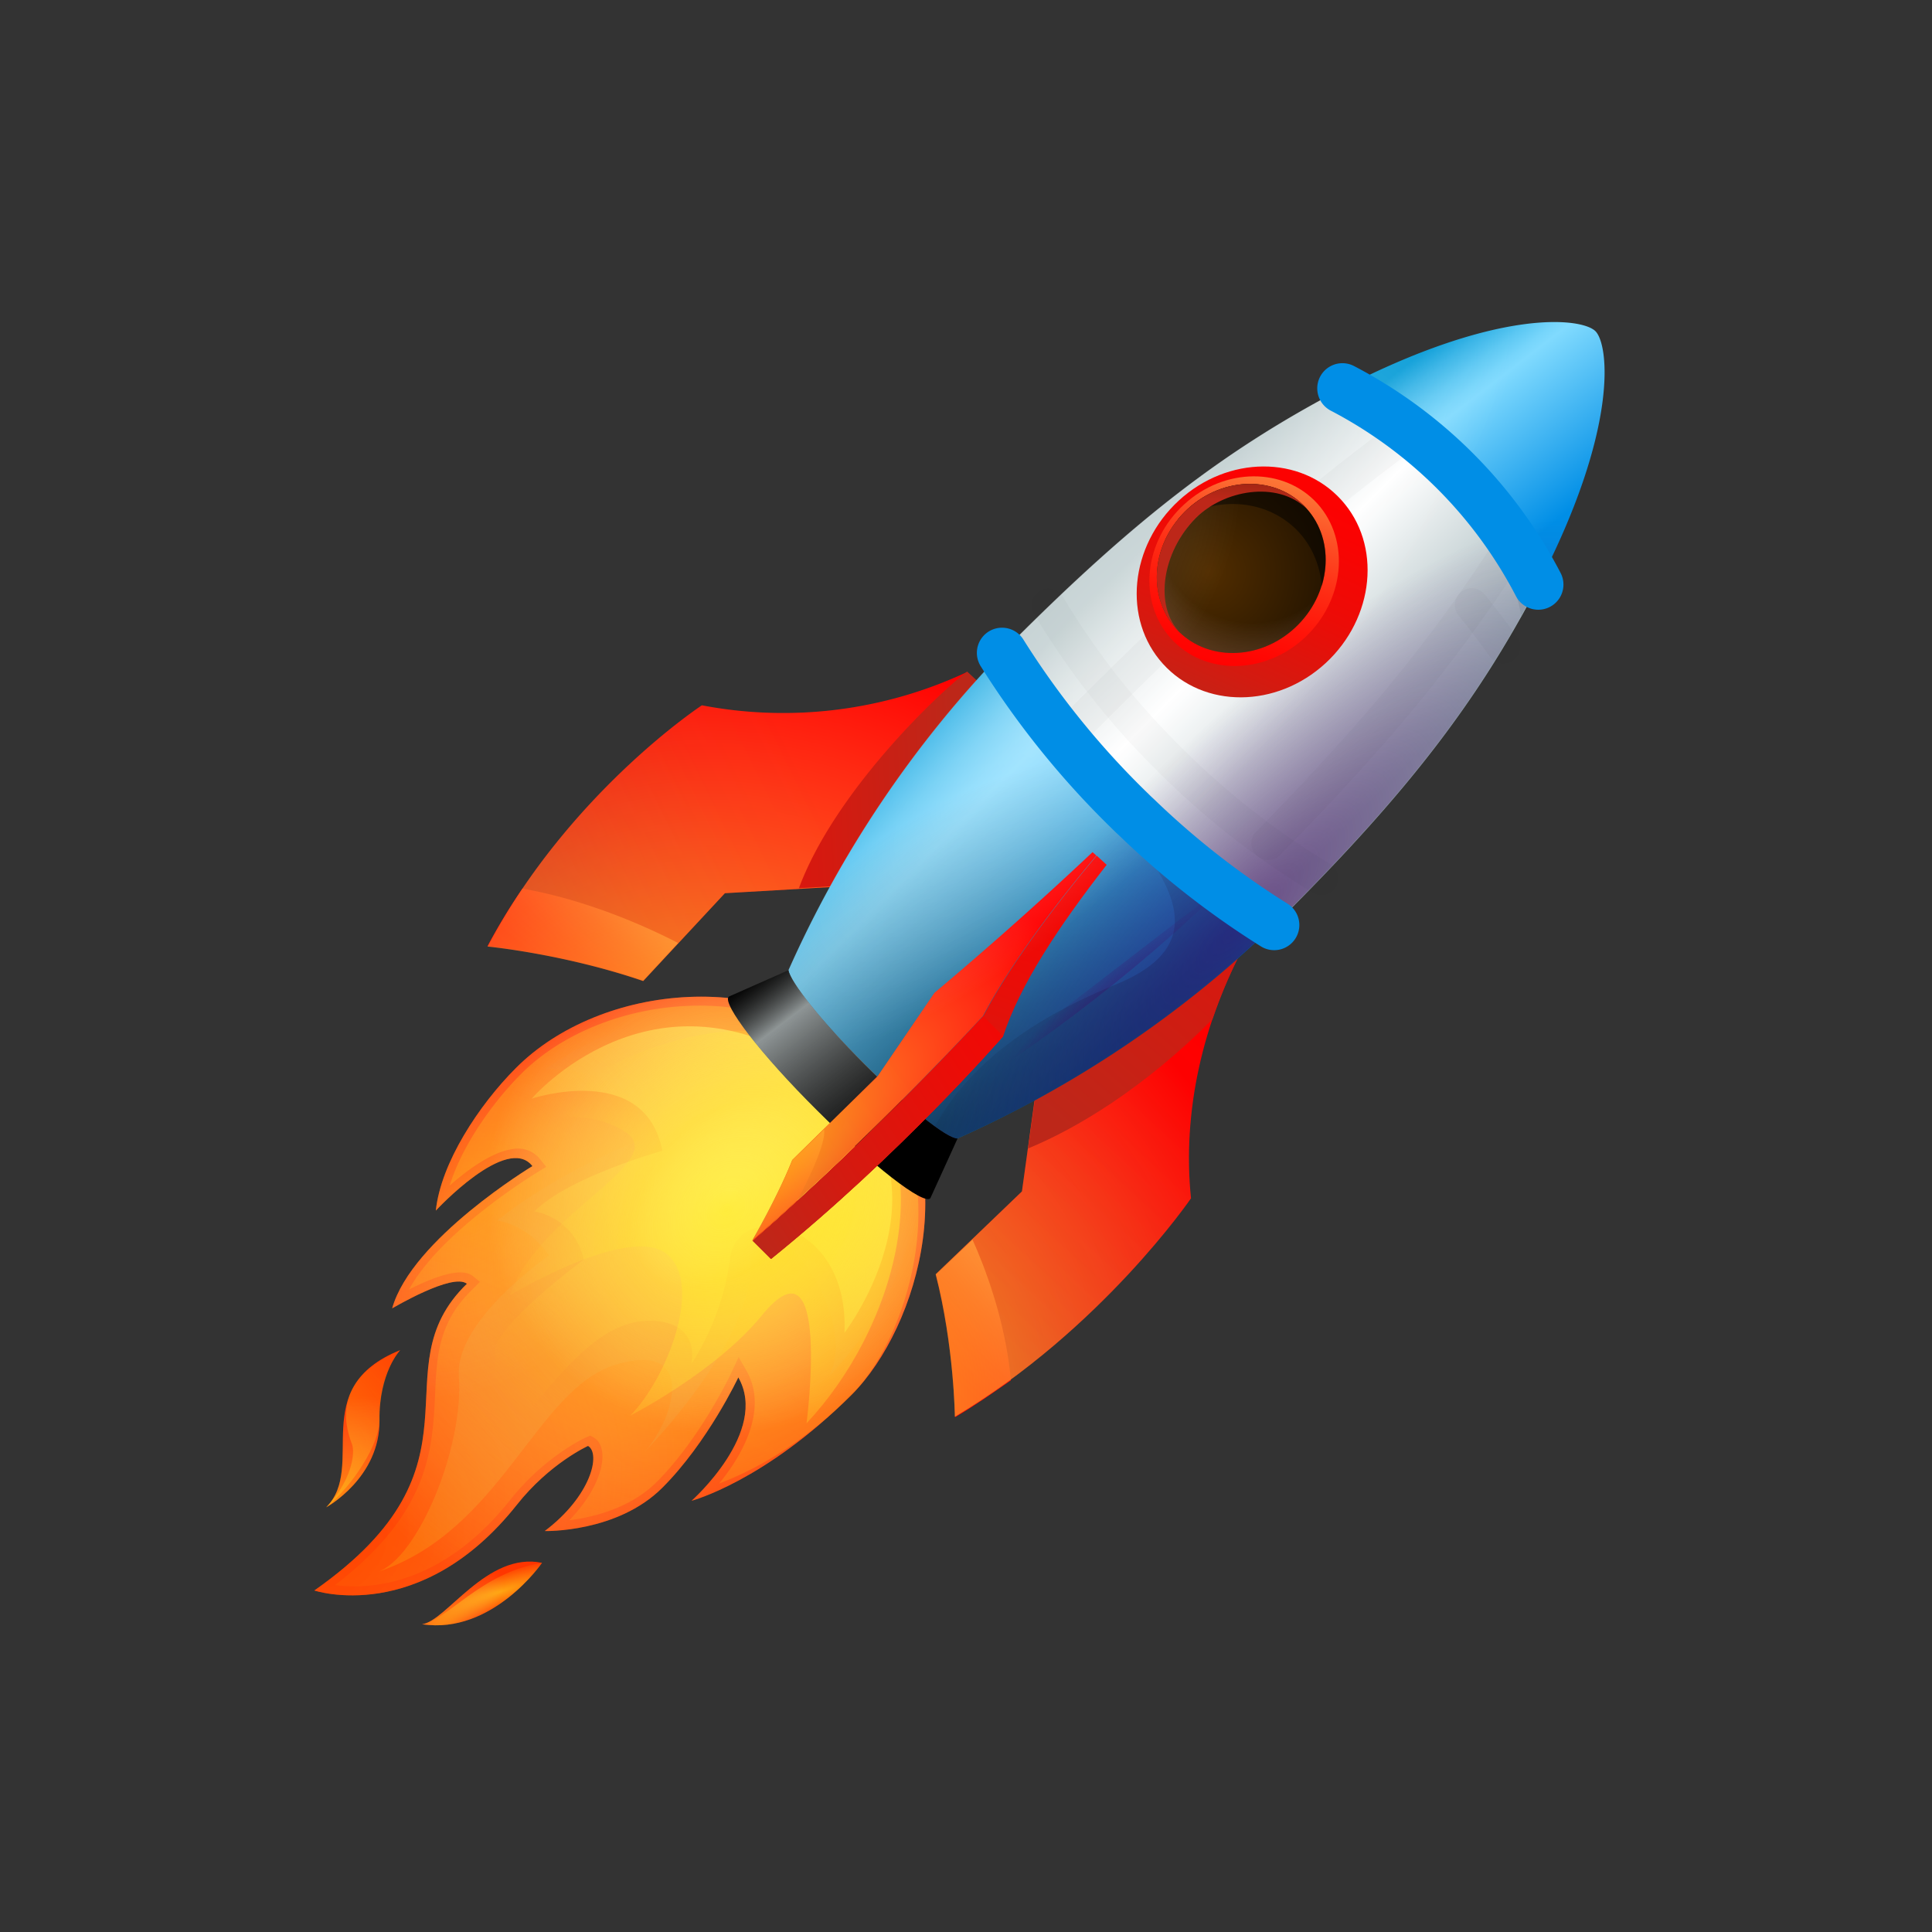 <svg width="256" height="256" viewBox="-2.4 -2.4 28.8 28.8" fill="none" xmlns="http://www.w3.org/2000/svg"><rect x="-2.4" y="-2.4" width="28.8" height="28.8" fill="#333333" stroke="none"/><rect x="-2.4" y="-2.4" width="28.8" height="28.8" rx="14.4" id="SVGRepo_bgCarrier" stroke-width="0"/><g id="SVGRepo_iconCarrier"><path d="M4.56 16.737c-1.337 1.297.417 2.686-2.274 4.572 0 0 1.583.531 3.017-1.275.491-.622 1.063-.88 1.063-.88.194.115.045.749-.646 1.269 0 0 1.08.029 1.754-.646.675-.674 1.132-1.645 1.132-1.645.463.811-.697 1.84-.697 1.84s1.09-.286 2.388-1.583c1.006-1.006 1.726-3.515.28-4.955s-4.023-1.182-5.286.086c-.554.554-1.12 1.417-1.194 2.126 0 0 1.063-1.149 1.44-.663 0 0-1.8 1.086-2.091 2.12.005 0 .902-.537 1.114-.366Z" fill="url('#paint0_linear')"/><path d="M3.566 17.726c-1.4.56-.497 1.737-1.103 2.343 0 0 .806-.44.794-1.303-.011-.703.309-1.04.309-1.04Z" fill="url('#paint1_linear')"/><path d="M3.891 21.812c.36-.04.966-1.086 1.789-.915 0 0-.737 1.075-1.789.915Z" fill="url('#paint2_linear')"/><path opacity=".5" d="M8.32 19.714c.44-.165 1.189-.531 1.977-1.325.886-.886 1.623-3.4.171-4.846-1.417-1.417-3.902-1.131-5.097.063-.428.428-.885 1.074-1.068 1.668.257-.228.64-.514.96-.548a.417.417 0 0 1 .388.154l.092.114-.16.098c-.017.011-1.412.862-1.886 1.731.326-.166.772-.349.954-.2l.103.086-.12.12c-.497.485-.525.983-.548 1.56-.04.828-.086 1.76-1.492 2.84.48.063 1.572.034 2.606-1.263.514-.652 1.109-.926 1.131-.937L6.4 19l.051.029c.098.057.143.183.126.348-.023.229-.171.555-.491.886.354-.046.908-.177 1.303-.571.645-.646 1.091-1.583 1.097-1.595l.125-.268.12.211c.309.549-.034 1.217-.411 1.674Z" fill="url('#paint3_linear')"/><path d="M2.463 20.069c.394-.32.8-.949.794-1.303-.006-.326.086-.783.309-1.04-.983.417-.846 1.074-.72 1.4.057.143-.017.566-.383.943Z" fill="url('#paint4_radial')"/><path d="M3.223 21.035c1.863-.612 2.36-2.726 3.554-3.092 1.2-.366.897.777.434 1.297 0 0 1.583-1.588 1.589-2.828.011-1.24 1.674.697 1.16 1.703 0 0 2.543-2.543.509-4.572-2.035-2.028-4.738-.005-4.738-.005s1.543-.063 1.406 1.057c0 0-1.188.451-2.126 1.2 0 0 .458.051.772.52 0 0-1.4.965-1.343 1.794.08 1.068-.617 2.731-1.217 2.926Z" fill="url('#paint5_linear')"/><path d="M4.526 19.429c.868-.217 1.634-2.252 2.857-2.137.674.062.52.645.52.645s.468-.668.577-1.566c.108-.897 1.783-.594 1.708 1.098 0 0 1.84-2.395-.394-3.92-2.463-1.68-4.268.428-4.268.428s1.685-.56 1.948.777c0 0-1.394.389-1.908.903 0 0 .594.086.737.72 0 0-1.372 1.006-1.332 1.406.097.954-.445 1.646-.445 1.646Z" fill="url('#paint6_linear')"/><path opacity=".5" d="M4.56 16.737c-1.337 1.297.417 2.686-2.274 4.572 0 0 1.583.531 3.017-1.275.491-.622 1.063-.88 1.063-.88.194.115.045.749-.646 1.269 0 0 1.08.029 1.754-.646.675-.674 1.132-1.645 1.132-1.645.463.811-.697 1.84-.697 1.84s1.09-.286 2.388-1.583c1.006-1.006 1.726-3.515.28-4.955s-4.023-1.182-5.286.086c-.554.554-1.12 1.417-1.194 2.126 0 0 1.063-1.149 1.44-.663 0 0-1.8 1.086-2.091 2.12.005 0 .902-.537 1.114-.366Z" fill="url('#paint7_radial')"/><path opacity=".5" d="M4.56 16.737c-1.337 1.297.417 2.686-2.274 4.572 0 0 1.583.531 3.017-1.275.491-.622 1.063-.88 1.063-.88.194.115.045.749-.646 1.269 0 0 1.08.029 1.754-.646.675-.674 1.132-1.645 1.132-1.645.463.811-.697 1.84-.697 1.84s1.09-.286 2.388-1.583c1.006-1.006 1.726-3.515.28-4.955s-4.023-1.182-5.286.086c-.554.554-1.12 1.417-1.194 2.126 0 0 1.063-1.149 1.44-.663 0 0-1.8 1.086-2.091 2.12.005 0 .902-.537 1.114-.366Z" fill="url('#paint8_radial')"/><path d="M9.623 18.817c1.303-1.388 2.04-3.868.68-5.228-1.36-1.36-3.863-.217-4.972.806 0 0 .886-.372 1.583.074s-1.297 1.217-1.714 2.44c0 0 1.777-1.069 2.337-.617.56.451-.006 1.874-.543 2.411 0 0 1.275-.651 1.96-1.491 1.046-1.286.669 1.605.669 1.605Z" fill="url('#paint9_radial')"/><path opacity=".5" d="M4.56 16.737c-1.337 1.297.417 2.686-2.274 4.572 0 0 1.583.531 3.017-1.275.491-.622 1.063-.88 1.063-.88.194.115.045.749-.646 1.269 0 0 1.08.029 1.754-.646.675-.674 1.132-1.645 1.132-1.645.463.811-.697 1.84-.697 1.84s1.09-.286 2.388-1.583c1.006-1.006 1.726-3.515.28-4.955s-4.023-1.182-5.286.086c-.554.554-1.12 1.417-1.194 2.126 0 0 1.063-1.149 1.44-.663 0 0-1.8 1.086-2.091 2.12.005 0 .902-.537 1.114-.366Z" fill="url('#paint10_radial')"/><path opacity=".5" d="M3.566 17.726c-1.4.56-.497 1.737-1.103 2.343 0 0 .806-.44.794-1.303-.011-.703.309-1.04.309-1.04Z" fill="url('#paint11_radial')"/><path d="M3.891 21.811c.36-.04.886-.777 1.789-.914 0 0-.737 1.074-1.789.914Z" fill="url('#paint12_radial')"/><path opacity=".5" d="M3.891 21.812c.36-.04.966-1.086 1.789-.915 0 0-.737 1.075-1.789.915Z" fill="url('#paint13_radial')"/><path opacity=".5" d="M4.56 16.737c-1.337 1.297.417 2.686-2.274 4.572 0 0 1.583.531 3.017-1.275.491-.622 1.063-.88 1.063-.88.194.115.045.749-.646 1.269 0 0 1.08.029 1.754-.646.675-.674 1.132-1.645 1.132-1.645.463.811-.697 1.84-.697 1.84s1.09-.286 2.388-1.583c1.006-1.006 1.726-3.515.28-4.955s-4.023-1.182-5.286.086c-.554.554-1.12 1.417-1.194 2.126 0 0 1.063-1.149 1.44-.663 0 0-1.8 1.086-2.091 2.12.005 0 .902-.537 1.114-.366Z" fill="url('#paint14_radial')"/><path opacity=".25" d="M4.56 16.737c-1.337 1.297.417 2.686-2.274 4.572 0 0 1.583.531 3.017-1.275.491-.622 1.063-.88 1.063-.88.194.115.045.749-.646 1.269 0 0 1.08.029 1.754-.646.675-.674 1.132-1.645 1.132-1.645.463.811-.697 1.84-.697 1.84s1.09-.286 2.388-1.583c1.006-1.006 1.726-3.515.28-4.955s-4.023-1.182-5.286.086c-.554.554-1.12 1.417-1.194 2.126 0 0 1.063-1.149 1.44-.663 0 0-1.8 1.086-2.091 2.12.005 0 .902-.537 1.114-.366Z" fill="url('#paint15_radial')"/><path opacity=".75" d="M4.56 16.737c-1.337 1.297.417 2.686-2.274 4.572 0 0 1.583.531 3.017-1.275.491-.622 1.063-.88 1.063-.88.194.115.045.749-.646 1.269 0 0 1.08.029 1.754-.646.675-.674 1.132-1.645 1.132-1.645.463.811-.697 1.84-.697 1.84s1.09-.286 2.388-1.583c1.006-1.006 1.726-3.515.28-4.955s-4.023-1.182-5.286.086c-.554.554-1.12 1.417-1.194 2.126 0 0 1.063-1.149 1.44-.663 0 0-1.8 1.086-2.091 2.12.005 0 .902-.537 1.114-.366Z" fill="url('#paint16_radial')"/><path d="M15.354 15.463c-.131-1.274.166-2.628.84-3.851l.212-.389-3.298 2.154-.274 1.983-1.286 1.235c.275 1.074.286 2.125.286 2.125 2.189-1.308 3.52-3.257 3.52-3.257Z" fill="url('#paint17_linear')"/><path d="M11.84 18.726s-.006-1.063-.286-2.126l.543-.52c.166.366.492 1.189.572 2.097-.263.183-.538.377-.83.549Z" fill="url('#paint18_linear')"/><path opacity=".75" d="M15.354 15.463c-.131-1.274.166-2.628.84-3.851l.212-.389-3.298 2.154-.274 1.983-1.286 1.235c.275 1.074.286 2.125.286 2.125 2.189-1.308 3.52-3.257 3.52-3.257Z" fill="url('#paint19_radial')"/><path d="M15.674 12.794c.137-.4.309-.8.52-1.183l.12-.217-.086-.051-3.114 2.04-.189 1.337c.71-.292 1.715-.886 2.75-1.926Z" fill="url('#paint20_linear')"/><path d="M12.097 7.829c-.034-.08-.051-.138-.08-.212a6.451 6.451 0 0 1-3.954.497S6.086 9.411 4.868 11.71c0 0 1.132.108 2.32.514l1.218-1.309 1.965-.114c.44-.989.972-2.046 1.726-2.971Z" fill="url('#paint21_linear')"/><path d="M4.868 11.703s1.132.108 2.32.514l.52-.56c-.417-.217-1.32-.634-2.32-.811a8.99 8.99 0 0 0-.52.857Z" fill="url('#paint22_linear')"/><path opacity=".75" d="M12.097 7.829c-.034-.08-.051-.138-.08-.212a6.451 6.451 0 0 1-3.954.497S6.086 9.411 4.868 11.71c0 0 1.132.108 2.32.514l1.218-1.309 1.965-.114c.44-.989.972-2.046 1.726-2.971Z" fill="url('#paint23_radial')"/><path d="M12.017 7.611c-.48.366-1.983 1.817-2.508 3.229l.857-.051a14.08 14.08 0 0 1 1.863-2.983l-.212-.195Z" fill="url('#paint24_linear')"/><path d="M12.537 7.332a12.711 12.711 0 0 0 1.931 2.383c.035.034.075.068.11.103a12.25 12.25 0 0 0 2.016 1.571c.063-.063.126-.12.189-.183 1.8-1.8 2.845-3.154 3.743-4.874A6.91 6.91 0 0 0 17.594 3.4c-1.72.898-3.068 1.938-4.874 3.743a5.622 5.622 0 0 0-.183.189Z" fill="url('#paint25_linear')"/><path d="M20.52 6.332c1.217-2.338 1.063-3.595.863-3.795-.2-.2-1.452-.354-3.795.863a6.91 6.91 0 0 1 2.932 2.932Z" fill="url('#paint26_linear')"/><path d="M10.474 13.451c.646.646 1.24 1.12 1.4 1.12a16.456 16.456 0 0 0 4.72-3.182 12.49 12.49 0 0 1-2.017-1.572c-.034-.034-.074-.068-.108-.103a12.711 12.711 0 0 1-1.932-2.382 16.496 16.496 0 0 0-3.183 4.731c.023.177.486.76 1.12 1.388Z" fill="url('#paint27_linear')"/><path opacity=".75" d="M10.474 13.451c.646.646 1.24 1.12 1.4 1.12a16.456 16.456 0 0 0 4.72-3.182 12.49 12.49 0 0 1-2.017-1.572c-.034-.034-.074-.068-.108-.103a12.711 12.711 0 0 1-1.932-2.382 16.496 16.496 0 0 0-3.183 4.731c.023.177.486.76 1.12 1.388Z" fill="url('#paint28_radial')"/><path opacity=".5" d="M14.577 9.817c-.034-.034-.074-.068-.108-.103a12.711 12.711 0 0 1-1.932-2.382c-.04.04-.074.08-.109.12 1.04 1.965 4.218 3.84 1.795 4.828-1.589.652-2.303 1.423-2.686 2.109.16.12.286.183.343.183a16.457 16.457 0 0 0 4.72-3.183 12.05 12.05 0 0 1-2.023-1.572Z" fill="url('#paint29_radial')"/><path d="M10.474 13.452c-.628-.629-1.091-1.212-1.12-1.389l-.891.394c-.103.103.48.863 1.314 1.692.829.828 1.589 1.417 1.691 1.314l.406-.891c-.16 0-.754-.475-1.4-1.12Z" fill="url('#paint30_linear')"/><path d="M10.474 13.452c-.628-.629-1.091-1.212-1.12-1.389l-.891.394c-.103.103.48.863 1.314 1.692.829.828 1.589 1.417 1.691 1.314l.406-.891c-.16 0-.754-.475-1.4-1.12Z" fill="url('#paint31_linear')"/><path d="M20.274 6.789c.012-.017.24-.44.246-.457A6.91 6.91 0 0 0 17.589 3.4c-.018.012-.035.018-.052.029 1.217.691 2.594 2.246 2.737 3.36Z" fill="url('#paint32_linear')"/><path opacity=".75" d="M21.383 2.537c-.2-.2-1.451-.354-3.794.863-1.72.897-3.069 1.937-4.875 3.743-.063.063-.12.126-.183.189a16.498 16.498 0 0 0-3.182 4.731c.028.177.491.76 1.12 1.389.645.645 1.24 1.12 1.4 1.12a16.457 16.457 0 0 0 4.72-3.183c.063-.063.125-.12.188-.183 1.8-1.8 2.846-3.154 3.743-4.874 1.223-2.338 1.069-3.595.863-3.795Z" fill="url('#paint33_radial')"/><path d="M9.091 16.366c1.92-1.548 3.423-3.274 3.463-3.32l-.297-.297s-1.566 1.709-3.434 3.349l.268.268Z" fill="url('#paint34_linear')"/><path d="M12.251 12.749c.349-.663.937-1.497 1.692-2.394a.516.516 0 0 0-.057-.052A56.45 56.45 0 0 1 11.53 12.4l-.845 1.24-1.275 1.252c-.223.56-.6 1.206-.6 1.206 1.875-1.64 3.44-3.35 3.44-3.35Z" fill="url('#paint35_linear')"/><path d="M9.48 15.503s.445-.806.405-1.068l-.468.462c-.223.56-.6 1.206-.6 1.206.228-.206.446-.406.663-.6Z" fill="url('#paint36_linear')"/><path d="M12.554 13.046c.252-.765.817-1.622 1.543-2.554-.051-.046-.097-.091-.149-.137-.754.897-1.342 1.731-1.691 2.394 0 0-1.566 1.709-3.434 3.349l.274.268c1.937-1.565 3.457-3.32 3.457-3.32Z" fill="url('#paint37_linear')"/><path d="M9.091 16.366c1.92-1.548 3.423-3.274 3.463-3.32l-.297-.297s-1.566 1.709-3.434 3.349l.268.268Z" fill="url('#paint38_linear')"/><path opacity=".75" d="M12.251 12.749c.349-.663.937-1.497 1.692-2.394a.516.516 0 0 0-.057-.052A56.45 56.45 0 0 1 11.53 12.4l-.845 1.24-1.275 1.252c-.223.56-.6 1.206-.6 1.206 1.875-1.64 3.44-3.35 3.44-3.35Z" fill="url('#paint39_radial')"/><path opacity=".75" d="M21.383 2.537c-.2-.2-1.451-.354-3.794.863-1.72.897-3.069 1.937-4.875 3.743-.063.063-.12.126-.183.189a16.498 16.498 0 0 0-3.182 4.731c.028.177.491.76 1.12 1.389.645.645 1.24 1.12 1.4 1.12a16.457 16.457 0 0 0 4.72-3.183c.063-.063.125-.12.188-.183 1.8-1.8 2.846-3.154 3.743-4.874 1.223-2.338 1.069-3.595.863-3.795Z" fill="url('#paint40_radial')"/><g opacity=".16"><path opacity=".16" d="M17.297 10.692a11.862 11.862 0 0 1-2.28-1.789 11.523 11.523 0 0 1-1.788-2.28M19.537 6.618c.172.211.326.417.474.623" stroke="#000" stroke-width=".5" stroke-miterlimit="10" stroke-linecap="round" stroke-linejoin="round"/><path opacity=".16" d="M18.611 4.035a5.538 5.538 0 0 0-.223.165c-1.497 1.12-2.765 2.246-4.565 4.046-.063.063-.126.126-.183.189-.057.063-.12.12-.177.183M16.503 10.172c1.582-1.612 2.594-2.834 3.548-4.309.04-.057.075-.114.109-.171" stroke="#000" stroke-width=".5" stroke-miterlimit="10" stroke-linecap="round" stroke-linejoin="round"/></g><path opacity=".75" d="M11.469 14.166c1.314-.766 2.942-1.943 4.468-3.435Z" fill="url('#paint41_radial')"/><path d="M17.36 7.486c-.732.674-1.817.68-2.423.011-.606-.668-.497-1.76.234-2.434.732-.674 1.817-.68 2.423-.011.606.668.497 1.76-.234 2.434Z" fill="url('#paint42_linear')"/><path d="M17.046 7.109c-.6.554-1.492.56-1.989.011-.497-.549-.412-1.446.194-2 .6-.554 1.492-.56 1.989-.011.491.548.405 1.445-.194 2Z" fill="url('#paint43_linear')"/><path d="M16.903 6.96c-.537.497-1.332.497-1.772.012-.44-.492-.366-1.286.172-1.783.537-.497 1.331-.497 1.771-.012.44.486.366 1.286-.171 1.783Z" fill="url('#paint44_radial')"/><path opacity=".5" d="M16.903 6.96c-.537.497-1.332.497-1.772.012-.44-.492-.366-1.286.172-1.783.537-.497 1.331-.497 1.771-.012.44.486.366 1.286-.171 1.783Z" fill="url('#paint45_radial')"/><path opacity=".5" d="M16.971 5.543c.2.223.309.503.332.795.125-.406.057-.846-.229-1.16-.44-.492-1.234-.486-1.771.011-.052.051-.103.103-.149.16.611-.371 1.366-.303 1.817.194Z" fill="#000"/><path d="M17.074 5.178c-.44-.492-1.234-.486-1.771.011-.538.497-.612 1.291-.172 1.783.046.051.092.086.063.063-.394-.395-.274-1.206.234-1.715.412-.411 1.2-.56 1.646-.142Z" fill="url('#paint46_linear')"/><path opacity=".5" d="M17.074 5.177c-.446-.423-1.24-.268-1.646.137-.485.486-.617 1.252-.285 1.663.051.029.074.08.045.057-.017-.017-.034-.034-.045-.057-.006 0-.012-.005-.017-.005.44.491 1.234.485 1.771-.012.543-.497.623-1.291.177-1.783Z" fill="url('#paint47_radial')"/><path d="M20.531 6.314a6.871 6.871 0 0 0-2.92-2.925M16.594 11.389a12.49 12.49 0 0 1-2.017-1.572c-.034-.034-.074-.068-.108-.103a12.711 12.711 0 0 1-1.932-2.382" stroke="#008EE6" stroke-width=".75" stroke-miterlimit="10" stroke-linecap="round" stroke-linejoin="round"/><defs><linearGradient id="paint0_linear" x1="10.259" y1="12.687" x2="1.16" y2="24.7" gradientUnits="userSpaceOnUse"><stop stop-color="red"/><stop offset=".232" stop-color="#FF1500"/><stop offset=".737" stop-color="#FF3D00"/><stop offset=".999" stop-color="#FF4C00"/></linearGradient><linearGradient id="paint1_linear" x1="8.511" y1="11.557" x2="-.478" y2="23.425" gradientUnits="userSpaceOnUse"><stop stop-color="red"/><stop offset=".232" stop-color="#FF1500"/><stop offset=".737" stop-color="#FF3D00"/><stop offset=".999" stop-color="#FF4C00"/></linearGradient><linearGradient id="paint2_linear" x1="11.078" y1="13.05" x2="1.857" y2="25.224" gradientUnits="userSpaceOnUse"><stop stop-color="red"/><stop offset=".232" stop-color="#FF1500"/><stop offset=".737" stop-color="#FF3D00"/><stop offset=".999" stop-color="#FF4C00"/></linearGradient><linearGradient id="paint3_linear" x1="8.456" y1="14.57" x2="2.596" y2="26.745" gradientUnits="userSpaceOnUse"><stop stop-color="#FF8000"/><stop offset=".639" stop-color="#FF5B00"/><stop offset=".999" stop-color="#FF4C00"/></linearGradient><linearGradient id="paint5_linear" x1="3.704" y1="21.823" x2="8.992" y2="14.24" gradientUnits="userSpaceOnUse"><stop stop-color="#FF8000"/><stop offset=".023" stop-color="#FE7F02" stop-opacity=".977"/><stop offset=".666" stop-color="#ED582A" stop-opacity=".334"/><stop offset="1" stop-color="#E74939" stop-opacity="0"/></linearGradient><linearGradient id="paint6_linear" x1="9.779" y1="13.98" x2="4.997" y2="18.264" gradientUnits="userSpaceOnUse"><stop stop-color="#FFBC47"/><stop offset=".187" stop-color="#FFB137" stop-opacity=".813"/><stop offset=".722" stop-color="#FF940F" stop-opacity=".278"/><stop offset="1" stop-color="#FF8900" stop-opacity="0"/></linearGradient><linearGradient id="paint17_linear" x1="9.804" y1="19.264" x2="15.664" y2="12.944" gradientUnits="userSpaceOnUse"><stop stop-color="#BD2719"/><stop offset=".215" stop-color="#D41A10"/><stop offset=".505" stop-color="#EC0C07"/><stop offset=".774" stop-color="#FA0302"/><stop offset="1" stop-color="red"/></linearGradient><linearGradient id="paint18_linear" x1="13.211" y1="16.303" x2="11.372" y2="18.109" gradientUnits="userSpaceOnUse"><stop stop-color="#FC8D41"/><stop offset=".09" stop-color="#FC7837"/><stop offset=".294" stop-color="#FD4D24"/><stop offset=".492" stop-color="#FE2C14"/><stop offset=".68" stop-color="#FF1409"/><stop offset=".854" stop-color="#FF0502"/><stop offset="1" stop-color="red"/></linearGradient><linearGradient id="paint20_linear" x1="13.348" y1="14.3" x2="22.431" y2="3.772" gradientUnits="userSpaceOnUse"><stop stop-color="#BD2719"/><stop offset=".215" stop-color="#D41A10"/><stop offset=".505" stop-color="#EC0C07"/><stop offset=".774" stop-color="#FA0302"/><stop offset="1" stop-color="red"/></linearGradient><linearGradient id="paint21_linear" x1="4.166" y1="11.928" x2="9.7" y2="9.212" gradientUnits="userSpaceOnUse"><stop stop-color="#BD2719"/><stop offset=".215" stop-color="#D41A10"/><stop offset=".505" stop-color="#EC0C07"/><stop offset=".774" stop-color="#FA0302"/><stop offset="1" stop-color="red"/></linearGradient><linearGradient id="paint22_linear" x1="7.325" y1="10.324" x2="5.585" y2="12.393" gradientUnits="userSpaceOnUse"><stop stop-color="#FC8D41"/><stop offset=".09" stop-color="#FC7837"/><stop offset=".294" stop-color="#FD4D24"/><stop offset=".492" stop-color="#FE2C14"/><stop offset=".68" stop-color="#FF1409"/><stop offset=".854" stop-color="#FF0502"/><stop offset="1" stop-color="red"/></linearGradient><linearGradient id="paint24_linear" x1="11.819" y1="9.177" x2="2.893" y2="9.595" gradientUnits="userSpaceOnUse"><stop stop-color="#BD2719"/><stop offset=".215" stop-color="#D41A10"/><stop offset=".505" stop-color="#EC0C07"/><stop offset=".774" stop-color="#FA0302"/><stop offset="1" stop-color="red"/></linearGradient><linearGradient id="paint25_linear" x1="15.048" y1="5.351" x2="18.64" y2="8.943" gradientUnits="userSpaceOnUse"><stop stop-color="#BBCACC"/><stop offset=".372" stop-color="#fff"/><stop offset="1" stop-color="#99AFB3"/></linearGradient><linearGradient id="paint26_linear" x1="21.137" y1="5.108" x2="19.181" y2="2.57" gradientUnits="userSpaceOnUse"><stop stop-color="#008EE6"/><stop offset=".688" stop-color="#80DAFE"/><stop offset=".733" stop-color="#76D5FB"/><stop offset=".807" stop-color="#5CC8F3"/><stop offset=".903" stop-color="#32B2E6"/><stop offset="1" stop-color="#0099D6"/></linearGradient><linearGradient id="paint27_linear" x1="14.257" y1="13.128" x2="10.175" y2="9.068" gradientUnits="userSpaceOnUse"><stop stop-color="#008EE6"/><stop offset=".688" stop-color="#80DAFE"/><stop offset=".733" stop-color="#76D5FB"/><stop offset=".807" stop-color="#5CC8F3"/><stop offset=".903" stop-color="#32B2E6"/><stop offset="1" stop-color="#0099D6"/></linearGradient><linearGradient id="paint30_linear" x1="8.971" y1="12.028" x2="11.531" y2="15.39" gradientUnits="userSpaceOnUse"><stop/><stop offset=".196" stop-color="#4D4D4C"/><stop offset=".765"/></linearGradient><linearGradient id="paint31_linear" x1="8.971" y1="12.028" x2="11.531" y2="15.39" gradientUnits="userSpaceOnUse"><stop stop-opacity="0"/><stop offset=".198" stop-color="#CFDCDE" stop-opacity=".5"/><stop offset=".765" stop-opacity="0"/></linearGradient><linearGradient id="paint32_linear" x1="14.333" y1="4.045" x2="20.205" y2="5.386" gradientUnits="userSpaceOnUse"><stop stop-color="#BBCACC"/><stop offset=".372" stop-color="#fff"/><stop offset="1" stop-color="#99AFB3"/></linearGradient><linearGradient id="paint34_linear" x1="8.661" y1="15.857" x2="15.408" y2="11.506" gradientUnits="userSpaceOnUse"><stop stop-color="#BD2719"/><stop offset=".215" stop-color="#D41A10"/><stop offset=".505" stop-color="#EC0C07"/><stop offset=".774" stop-color="#FA0302"/><stop offset="1" stop-color="red"/></linearGradient><linearGradient id="paint35_linear" x1="7.565" y1="16.086" x2="11.044" y2="13.437" gradientUnits="userSpaceOnUse"><stop stop-color="#BD2719"/><stop offset=".215" stop-color="#D41A10"/><stop offset=".505" stop-color="#EC0C07"/><stop offset=".774" stop-color="#FA0302"/><stop offset="1" stop-color="red"/></linearGradient><linearGradient id="paint36_linear" x1="10.875" y1="13.855" x2="8.883" y2="15.716" gradientUnits="userSpaceOnUse"><stop stop-color="#FC8D41"/><stop offset=".09" stop-color="#FC7837"/><stop offset=".294" stop-color="#FD4D24"/><stop offset=".492" stop-color="#FE2C14"/><stop offset=".68" stop-color="#FF1409"/><stop offset=".854" stop-color="#FF0502"/><stop offset="1" stop-color="red"/></linearGradient><linearGradient id="paint37_linear" x1="10.809" y1="15.145" x2="13.17" y2="8.39" gradientUnits="userSpaceOnUse"><stop stop-color="#BD2719"/><stop offset=".215" stop-color="#D41A10"/><stop offset=".505" stop-color="#EC0C07"/><stop offset=".774" stop-color="#FA0302"/><stop offset="1" stop-color="red"/></linearGradient><linearGradient id="paint38_linear" x1="8.661" y1="15.857" x2="15.408" y2="11.506" gradientUnits="userSpaceOnUse"><stop stop-color="#BD2719"/><stop offset=".215" stop-color="#D41A10"/><stop offset=".505" stop-color="#EC0C07"/><stop offset=".774" stop-color="#FA0302"/><stop offset="1" stop-color="red"/></linearGradient><linearGradient id="paint42_linear" x1="15.319" y1="8.311" x2="17.203" y2="4.254" gradientUnits="userSpaceOnUse"><stop stop-color="#BD2719"/><stop offset=".215" stop-color="#D41A10"/><stop offset=".505" stop-color="#EC0C07"/><stop offset=".774" stop-color="#FA0302"/><stop offset="1" stop-color="red"/></linearGradient><linearGradient id="paint43_linear" x1="16.662" y1="4.403" x2="15.636" y2="7.809" gradientUnits="userSpaceOnUse"><stop stop-color="#FC8D41"/><stop offset=".09" stop-color="#FC7837"/><stop offset=".294" stop-color="#FD4D24"/><stop offset=".492" stop-color="#FE2C14"/><stop offset=".68" stop-color="#FF1409"/><stop offset=".854" stop-color="#FF0502"/><stop offset="1" stop-color="red"/></linearGradient><linearGradient id="paint46_linear" x1="15.997" y1="5.063" x2="16.12" y2="2.865" gradientUnits="userSpaceOnUse"><stop stop-color="#BD2719"/><stop offset=".042" stop-color="#B42717"/><stop offset=".257" stop-color="#89250F"/><stop offset=".465" stop-color="#682408"/><stop offset=".663" stop-color="#502304"/><stop offset=".846" stop-color="#412201"/><stop offset="1" stop-color="#3C2200"/></linearGradient><radialGradient id="paint4_radial" cx="0" cy="0" r="1" gradientUnits="userSpaceOnUse" gradientTransform="rotate(-135 4.38 10.453) scale(4.726 6.001)"><stop offset=".001" stop-color="#FFED1C" stop-opacity=".6"/><stop offset=".948" stop-color="#FFED1C" stop-opacity=".026"/><stop offset=".991" stop-color="#FFED1C" stop-opacity="0"/></radialGradient><radialGradient id="paint7_radial" cx="0" cy="0" r="1" gradientUnits="userSpaceOnUse" gradientTransform="rotate(-135 7.44 5.85) scale(3.656 3.768)"><stop offset=".001" stop-color="#FFBC47"/><stop offset=".294" stop-color="#FFBF4B" stop-opacity=".707"/><stop offset=".562" stop-color="#FEC656" stop-opacity=".438"/><stop offset=".82" stop-color="#FCD368" stop-opacity=".18"/><stop offset="1" stop-color="#FBE07A" stop-opacity="0"/></radialGradient><radialGradient id="paint8_radial" cx="0" cy="0" r="1" gradientUnits="userSpaceOnUse" gradientTransform="rotate(-135 7.401 5.946) scale(3.543 3.652)"><stop offset=".001" stop-color="#fff"/><stop offset="1" stop-color="#fff" stop-opacity="0"/></radialGradient><radialGradient id="paint9_radial" cx="0" cy="0" r="1" gradientUnits="userSpaceOnUse" gradientTransform="rotate(-135 8.358 5.834) scale(4.353 6.436)"><stop offset=".001" stop-color="#FFED1C" stop-opacity=".6"/><stop offset=".948" stop-color="#FFED1C" stop-opacity=".026"/><stop offset=".991" stop-color="#FFED1C" stop-opacity="0"/></radialGradient><radialGradient id="paint10_radial" cx="0" cy="0" r="1" gradientUnits="userSpaceOnUse" gradientTransform="matrix(1.283 -1.185 .758 .821 8.484 15.355)"><stop offset=".001" stop-color="#fff"/><stop offset="1" stop-color="#fff" stop-opacity="0"/></radialGradient><radialGradient id="paint11_radial" cx="0" cy="0" r="1" gradientUnits="userSpaceOnUse" gradientTransform="rotate(-135 5.454 9.572) scale(1.561 1.983)"><stop offset=".001" stop-color="#FFED1C"/><stop offset=".2" stop-color="#FFEE2B" stop-opacity=".801"/><stop offset=".584" stop-color="#FFF254" stop-opacity=".417"/><stop offset="1" stop-color="#FFF686" stop-opacity="0"/></radialGradient><radialGradient id="paint12_radial" cx="0" cy="0" r="1" gradientUnits="userSpaceOnUse" gradientTransform="rotate(162.598 .899 11.05) scale(1.51 .306)"><stop offset=".001" stop-color="#FFED1C" stop-opacity=".6"/><stop offset=".948" stop-color="#FFED1C" stop-opacity=".026"/><stop offset=".991" stop-color="#FFED1C" stop-opacity="0"/></radialGradient><radialGradient id="paint13_radial" cx="0" cy="0" r="1" gradientUnits="userSpaceOnUse" gradientTransform="rotate(-41.019 31.445 5.68) scale(1.441 .458)"><stop offset=".001" stop-color="#FFED1C"/><stop offset=".2" stop-color="#FFEE2B" stop-opacity=".801"/><stop offset=".584" stop-color="#FFF254" stop-opacity=".417"/><stop offset="1" stop-color="#FFF686" stop-opacity="0"/></radialGradient><radialGradient id="paint14_radial" cx="0" cy="0" r="1" gradientUnits="userSpaceOnUse" gradientTransform="rotate(-135 5.575 9.77) scale(4.872 6.187)"><stop offset=".001" stop-color="#FF4C00"/><stop offset=".135" stop-color="#FF5B0C" stop-opacity=".866"/><stop offset=".394" stop-color="#FF842C" stop-opacity=".607"/><stop offset=".749" stop-color="#FFC45F" stop-opacity=".251"/><stop offset="1" stop-color="#FFF686" stop-opacity="0"/></radialGradient><radialGradient id="paint15_radial" cx="0" cy="0" r="1" gradientUnits="userSpaceOnUse" gradientTransform="rotate(-135 5.505 6.805) scale(2.586 3.284)"><stop offset=".001" stop-color="#FFED1C"/><stop offset=".2" stop-color="#FFEE2B" stop-opacity=".801"/><stop offset=".584" stop-color="#FFF254" stop-opacity=".417"/><stop offset="1" stop-color="#FFF686" stop-opacity="0"/></radialGradient><radialGradient id="paint16_radial" cx="0" cy="0" r="1" gradientUnits="userSpaceOnUse" gradientTransform="matrix(-3.824 -3.824 4.856 -4.856 8.428 15.63)"><stop offset=".001" stop-color="#FFED1C"/><stop offset=".2" stop-color="#FFEE2B" stop-opacity=".801"/><stop offset=".584" stop-color="#FFF254" stop-opacity=".417"/><stop offset="1" stop-color="#FFF686" stop-opacity="0"/></radialGradient><radialGradient id="paint19_radial" cx="0" cy="0" r="1" gradientUnits="userSpaceOnUse" gradientTransform="rotate(45 -17.811 20.047) scale(7.928)"><stop offset=".001" stop-color="#FFED1C"/><stop offset=".2" stop-color="#FFEE2B" stop-opacity=".801"/><stop offset=".584" stop-color="#FFF254" stop-opacity=".417"/><stop offset="1" stop-color="#FFF686" stop-opacity="0"/></radialGradient><radialGradient id="paint23_radial" cx="0" cy="0" r="1" gradientUnits="userSpaceOnUse" gradientTransform="rotate(45 -14.4 17.52) scale(8.528)"><stop offset=".001" stop-color="#FFED1C"/><stop offset=".2" stop-color="#FFEE2B" stop-opacity=".801"/><stop offset=".584" stop-color="#FFF254" stop-opacity=".417"/><stop offset="1" stop-color="#FFF686" stop-opacity="0"/></radialGradient><radialGradient id="paint28_radial" cx="0" cy="0" r="1" gradientUnits="userSpaceOnUse" gradientTransform="rotate(45 -11.73 21.101) scale(3.884 7.109)"><stop stop-opacity=".75"/><stop offset="1" stop-opacity="0"/></radialGradient><radialGradient id="paint29_radial" cx="0" cy="0" r="1" gradientUnits="userSpaceOnUse" gradientTransform="rotate(45 -8.362 26.108) scale(3.884 7.109)"><stop stop-opacity=".75"/><stop offset="1" stop-opacity="0"/></radialGradient><radialGradient id="paint33_radial" cx="0" cy="0" r="1" gradientUnits="userSpaceOnUse" gradientTransform="rotate(44.234 -5.988 25.479) scale(2.506 8.115)"><stop stop-color="#440063" stop-opacity=".75"/><stop offset="1" stop-color="#420061" stop-opacity="0"/></radialGradient><radialGradient id="paint39_radial" cx="0" cy="0" r="1" gradientUnits="userSpaceOnUse" gradientTransform="rotate(-39.05 25.825 -4.497) scale(5.975 2.004)"><stop offset=".001" stop-color="#FFED1C"/><stop offset=".2" stop-color="#FFEE2B" stop-opacity=".801"/><stop offset=".584" stop-color="#FFF254" stop-opacity=".417"/><stop offset="1" stop-color="#FFF686" stop-opacity="0"/></radialGradient><radialGradient id="paint40_radial" cx="0" cy="0" r="1" gradientUnits="userSpaceOnUse" gradientTransform="rotate(44.234 -1.828 21.303) scale(2.506 8.115)"><stop stop-color="#fff" stop-opacity=".5"/><stop offset="1" stop-color="#fff" stop-opacity="0"/></radialGradient><radialGradient id="paint41_radial" cx="0" cy="0" r="1" gradientUnits="userSpaceOnUse" gradientTransform="rotate(43.864 -9.31 23.645) scale(.608 2.922)"><stop stop-color="#440063" stop-opacity=".75"/><stop offset="1" stop-color="#420061" stop-opacity="0"/></radialGradient><radialGradient id="paint44_radial" cx="0" cy="0" r="1" gradientUnits="userSpaceOnUse" gradientTransform="matrix(2.343 2.343 -2.343 2.343 15.62 6.127)"><stop stop-color="#512D00"/><stop offset="1"/></radialGradient><radialGradient id="paint45_radial" cx="0" cy="0" r="1" gradientUnits="userSpaceOnUse" gradientTransform="translate(16.266 5.471) scale(2.907)"><stop offset=".487" stop-color="#F5CBC0" stop-opacity="0"/><stop offset="1" stop-color="#E67E62"/></radialGradient><radialGradient id="paint47_radial" cx="0" cy="0" r="1" gradientUnits="userSpaceOnUse" gradientTransform="translate(12.165 4.76) scale(3.942)"><stop stop-color="#fff" stop-opacity=".5"/><stop offset="1" stop-color="#fff" stop-opacity="0"/></radialGradient></defs></g></svg>